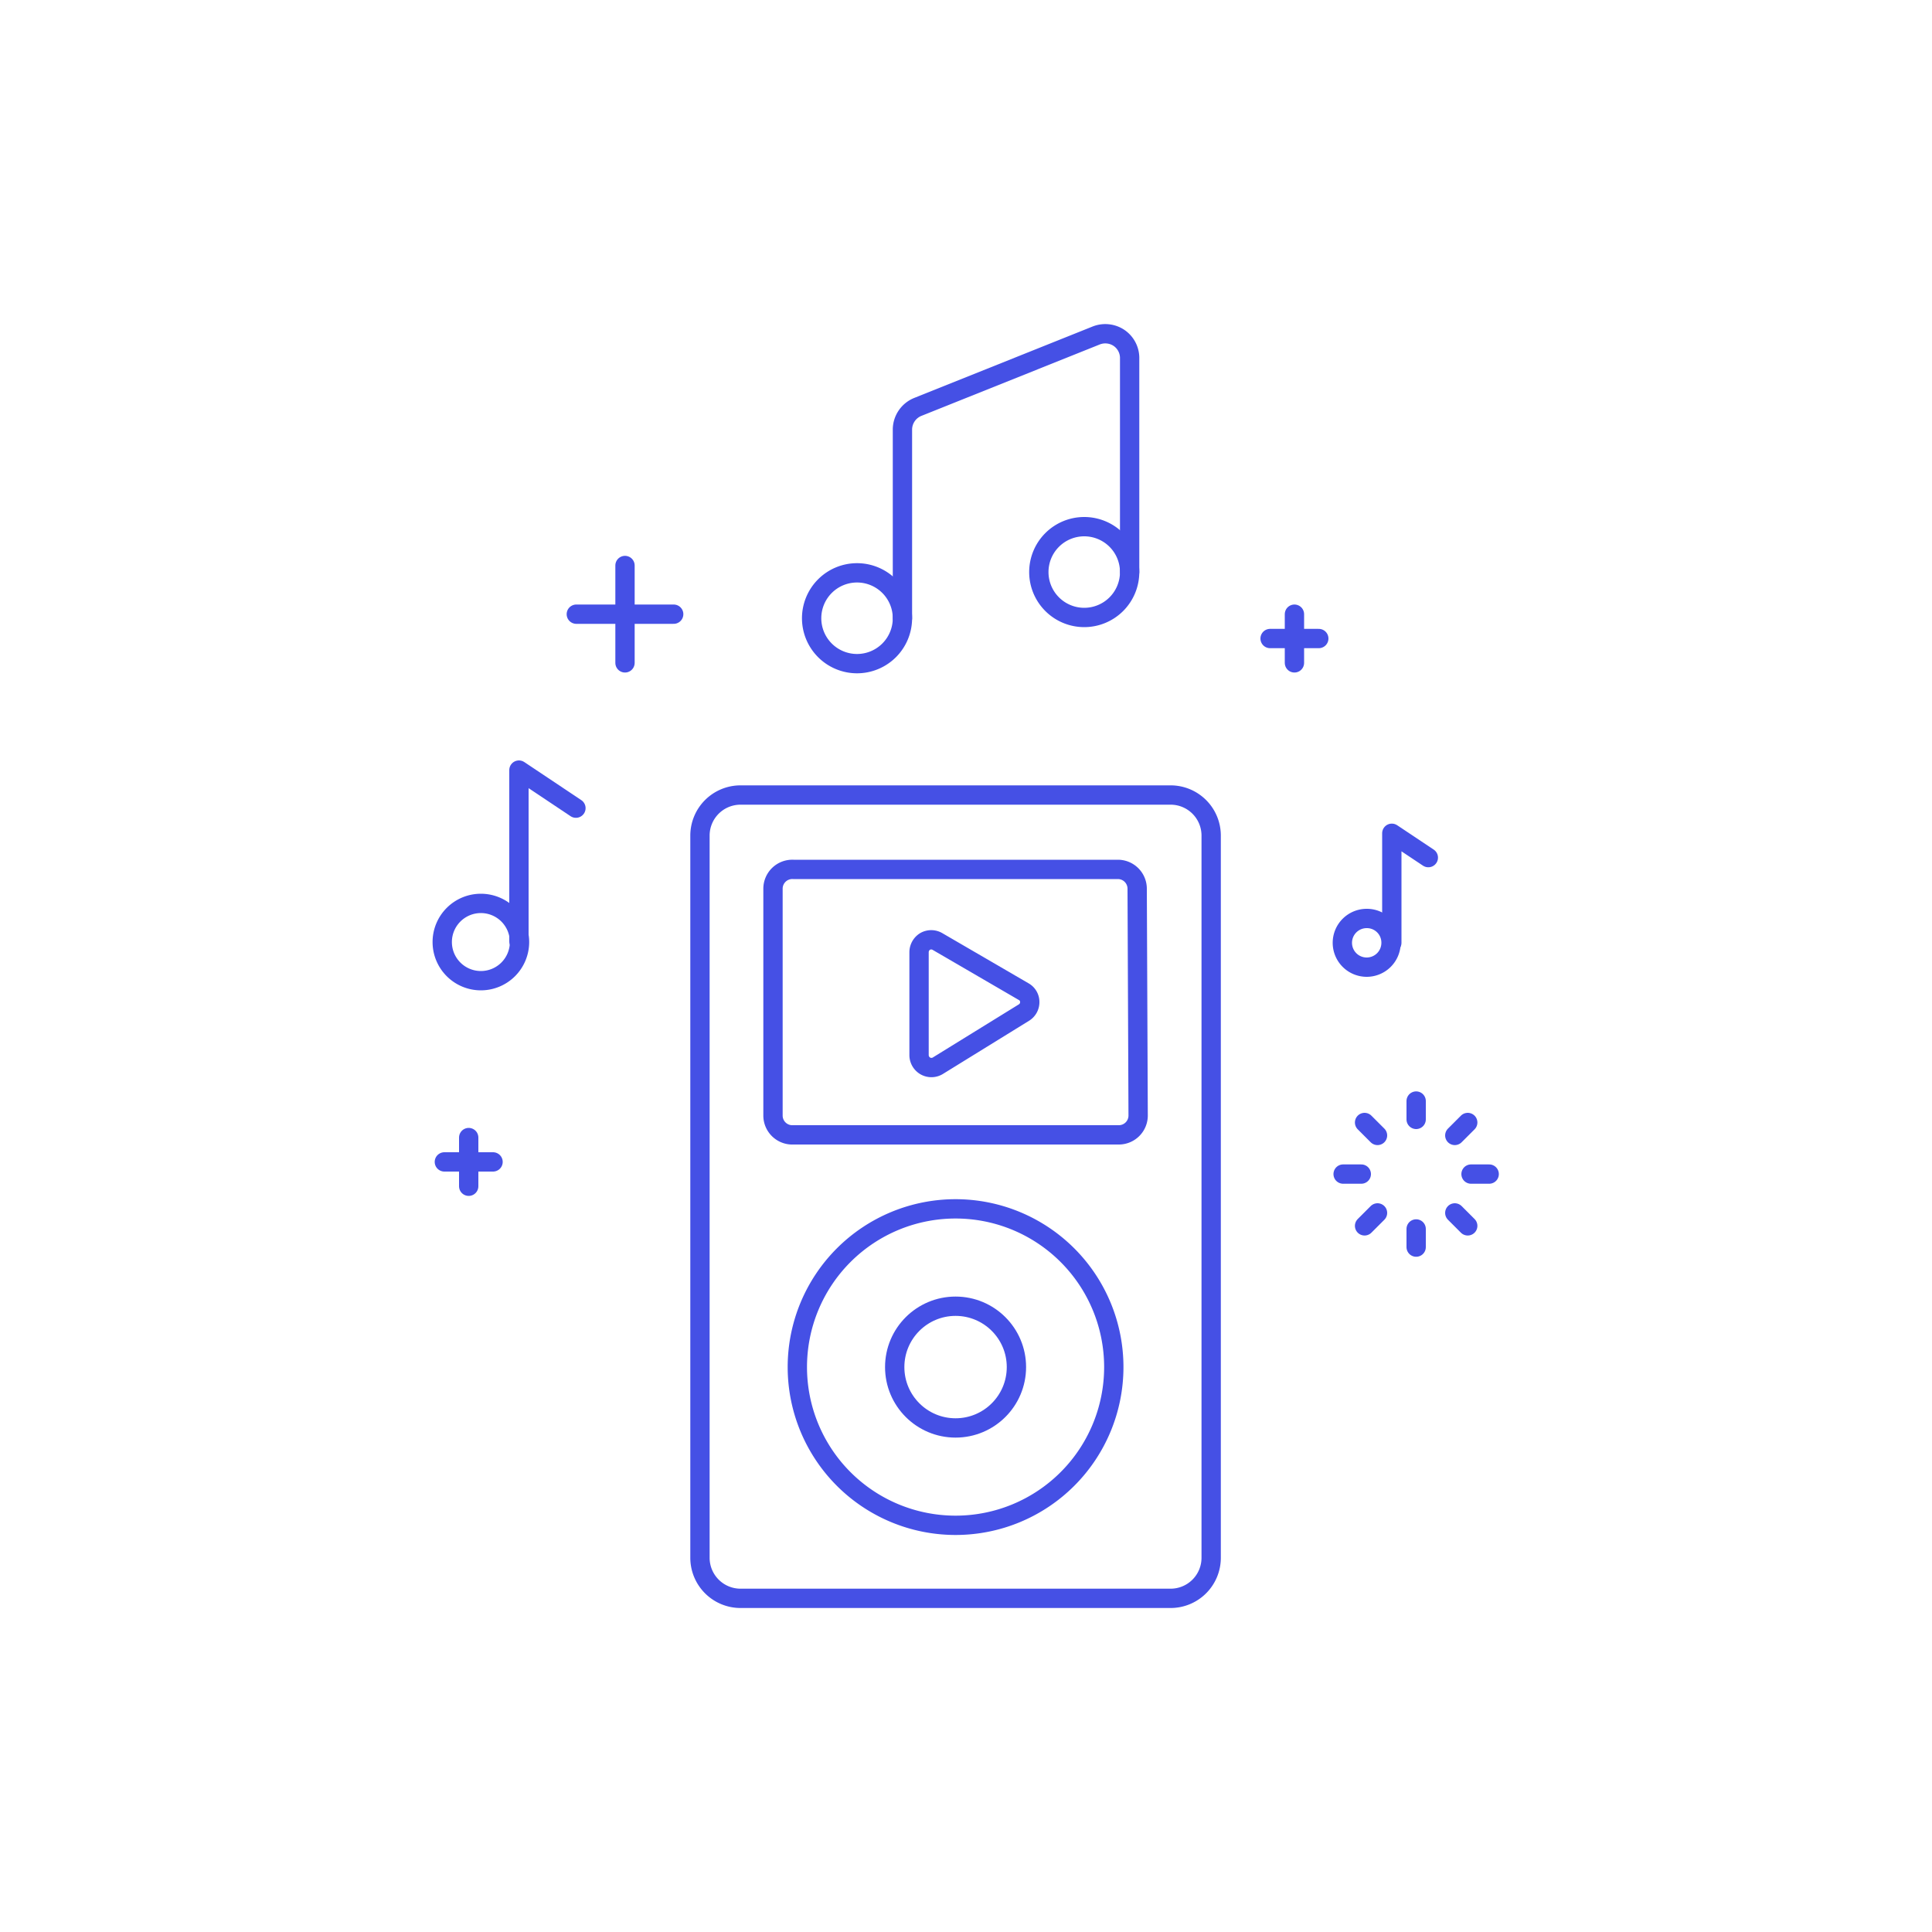 <svg id="Layer_1" data-name="Layer 1" xmlns="http://www.w3.org/2000/svg" viewBox="0 0 100 100"><defs><style>.cls-1{fill:none;stroke:#4550e5;stroke-linecap:round;stroke-linejoin:round;}</style></defs><title>ipod</title><path class="cls-1" d="M62.69,80.63a2.1,2.1,0,0,1-2.1,2.1H38.33a2.1,2.1,0,0,1-2.1-2.1V43.25a2.1,2.1,0,0,1,2.1-2.1H60.59a2.1,2.1,0,0,1,2.1,2.1Z"/><path class="cls-1" d="M57.65,70.76a8.19,8.19,0,1,1-8.19-8.19A8.19,8.19,0,0,1,57.65,70.76Z"/><circle class="cls-1" cx="49.46" cy="70.76" r="3.15"/><path class="cls-1" d="M58.91,57.74a1,1,0,0,1-1,1H41.06a1,1,0,0,1-1.05-1V46a1,1,0,0,1,1.05-1h16.8a1,1,0,0,1,1,1Z"/><path class="cls-1" d="M48.52,48.73a.64.64,0,0,0-.64,0,.66.66,0,0,0-.31.55v5.34a.65.65,0,0,0,.32.55.64.64,0,0,0,.64,0L53,52.41a.63.63,0,0,0,.3-.55.61.61,0,0,0-.31-.53Z"/><path class="cls-1" d="M46.71,32a2.35,2.35,0,1,1-2.35-2.35A2.35,2.35,0,0,1,46.71,32Z"/><path class="cls-1" d="M58.47,29.61a2.35,2.35,0,1,1-2.35-2.35A2.35,2.35,0,0,1,58.47,29.61Z"/><path class="cls-1" d="M46.71,32V22.23a1.27,1.27,0,0,1,.8-1.17l9.24-3.7a1.28,1.28,0,0,1,1.17.13,1.26,1.26,0,0,1,.55,1V29.61"/><path class="cls-1" d="M24.89,46.76a2,2,0,1,1-2,2A2,2,0,0,1,24.89,46.76Z"/><polyline class="cls-1" points="26.86 48.72 26.86 39.86 29.81 41.83"/><path class="cls-1" d="M72,48.8a1.26,1.26,0,1,1-1.26-1.26A1.25,1.25,0,0,1,72,48.8Z"/><polyline class="cls-1" points="72.04 48.8 72.04 43.13 73.93 44.39"/><line class="cls-1" x1="73.3" y1="57.94" x2="73.3" y2="56.99"/><line class="cls-1" x1="75.3" y1="58.77" x2="75.97" y2="58.1"/><line class="cls-1" x1="76.14" y1="60.77" x2="77.08" y2="60.77"/><line class="cls-1" x1="75.3" y1="62.78" x2="75.97" y2="63.45"/><line class="cls-1" x1="73.3" y1="63.61" x2="73.3" y2="64.55"/><line class="cls-1" x1="71.3" y1="62.78" x2="70.63" y2="63.45"/><line class="cls-1" x1="70.46" y1="60.77" x2="69.52" y2="60.77"/><line class="cls-1" x1="71.3" y1="58.77" x2="70.63" y2="58.1"/><line class="cls-1" x1="67" y1="34.31" x2="67" y2="31.79"/><line class="cls-1" x1="65.74" y1="33.05" x2="68.26" y2="33.05"/><line class="cls-1" x1="32.35" y1="34.31" x2="32.35" y2="29.27"/><line class="cls-1" x1="29.83" y1="31.79" x2="34.87" y2="31.79"/><line class="cls-1" x1="24.26" y1="61.4" x2="24.26" y2="58.88"/><line class="cls-1" x1="23" y1="60.14" x2="25.52" y2="60.14"/></svg>